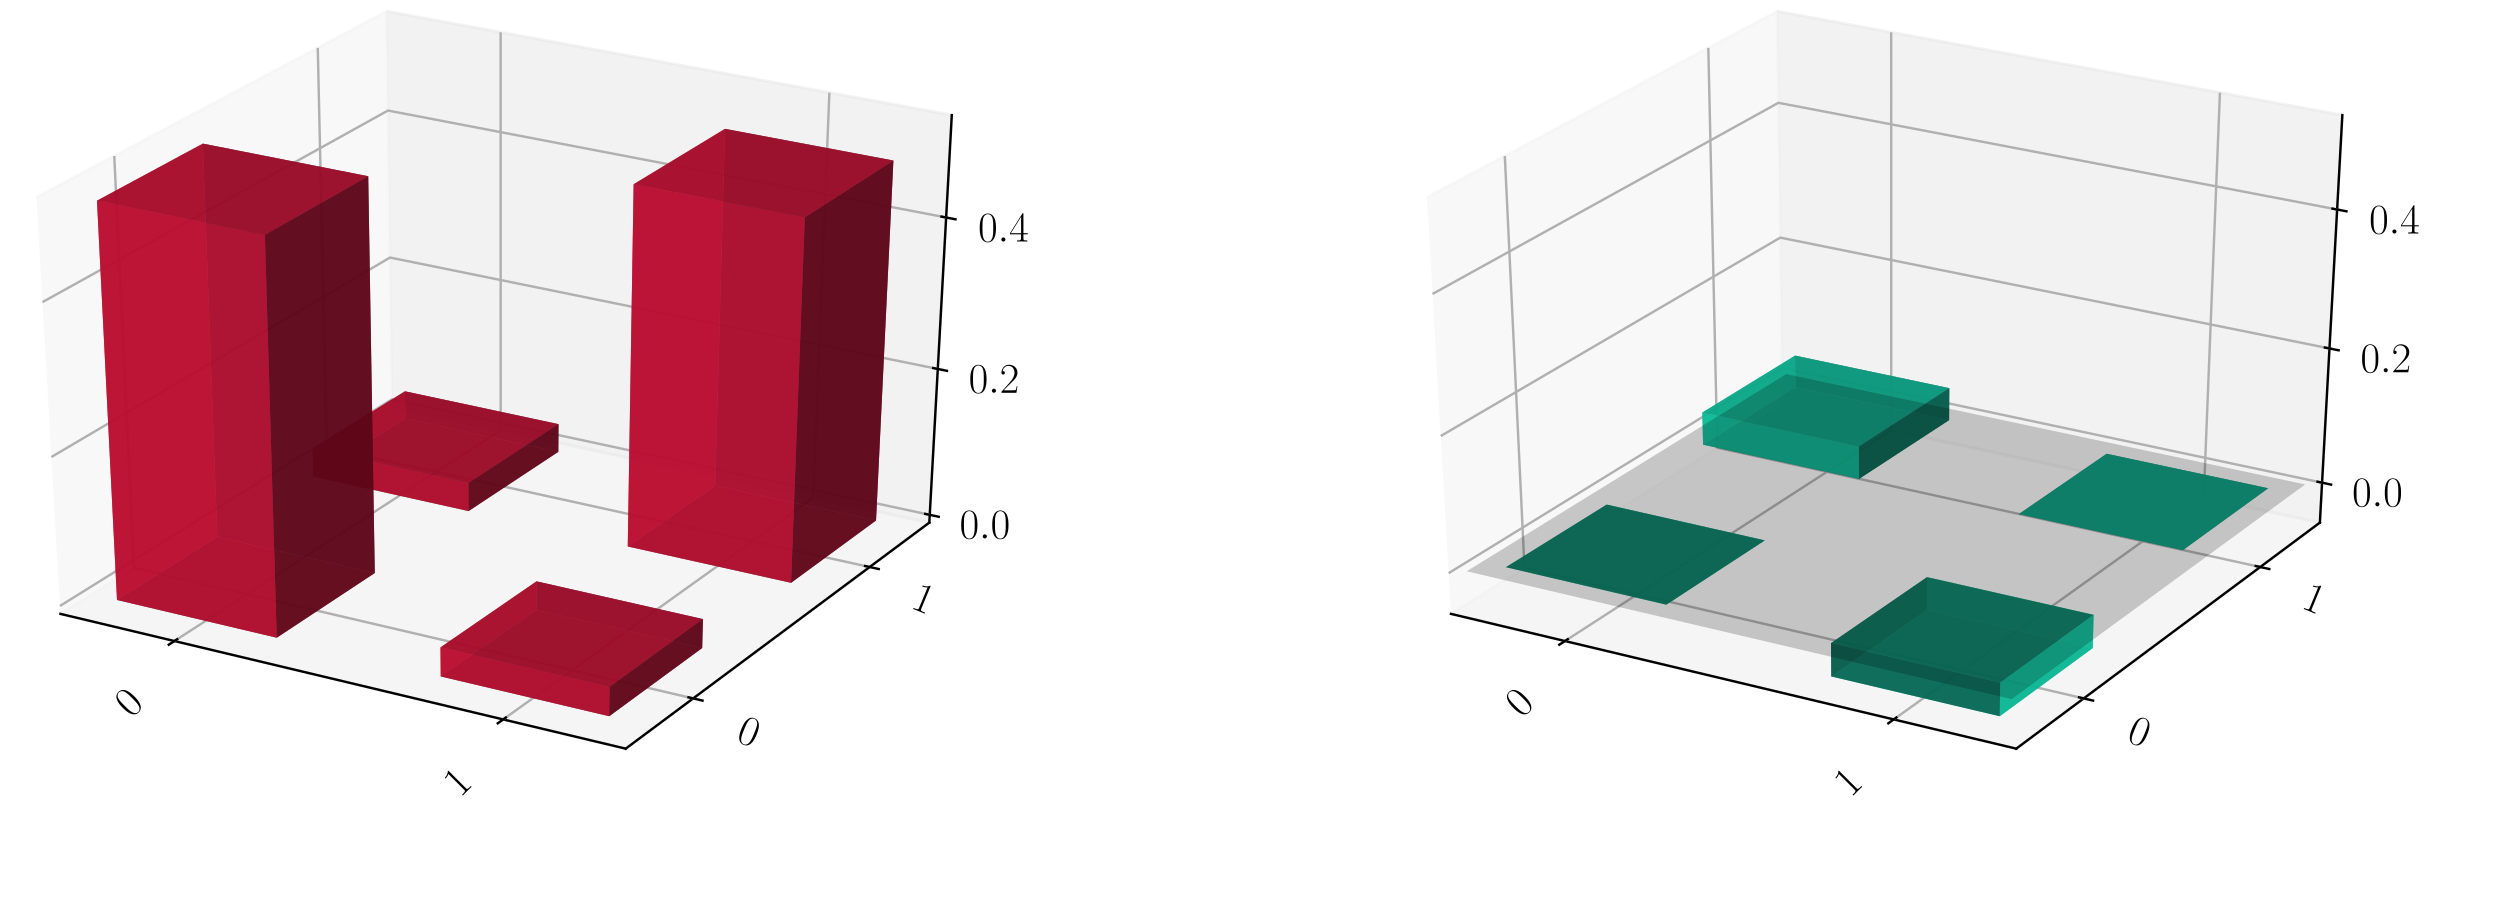 <?xml version="1.0" encoding="utf-8" standalone="no"?>
<!DOCTYPE svg PUBLIC "-//W3C//DTD SVG 1.1//EN"
  "http://www.w3.org/Graphics/SVG/1.1/DTD/svg11.dtd">
<!-- Created with matplotlib (https://matplotlib.org/) -->
<svg height="302.4pt" version="1.1" viewBox="0 0 820.8 302.4" width="820.8pt" xmlns="http://www.w3.org/2000/svg" xmlns:xlink="http://www.w3.org/1999/xlink">
 <defs>
  <style type="text/css">
*{stroke-linecap:butt;stroke-linejoin:round;}
  </style>
 </defs>
 <g id="figure_1">
  <g id="patch_1">
   <path d="M 0 302.4 
L 820.8 302.4 
L 820.8 0 
L 0 0 
z
" style="fill:#ffffff;"/>
  </g>
  <g id="patch_2">
   <path d="M -30.6 262.8 
L 349.855 262.8 
L 349.855 -14.4 
L -30.6 -14.4 
z
" style="fill:#ffffff;"/>
  </g>
  <g id="pane3d_1">
   <g id="patch_3">
    <path d="M 19.835 201.549 
L 128.723 133.585 
L 126.91 3.719 
L 11.951 64.782 
" style="fill:#f2f2f2;opacity:0.5;stroke:#f2f2f2;stroke-linejoin:miter;"/>
   </g>
  </g>
  <g id="pane3d_2">
   <g id="patch_4">
    <path d="M 128.723 133.585 
L 305.112 171.581 
L 312.492 37.799 
L 126.91 3.719 
" style="fill:#e6e6e6;opacity:0.5;stroke:#e6e6e6;stroke-linejoin:miter;"/>
   </g>
  </g>
  <g id="pane3d_3">
   <g id="patch_5">
    <path d="M 19.835 201.549 
L 205.42 245.801 
L 305.112 171.581 
L 128.723 133.585 
" style="fill:#ececec;opacity:0.5;stroke:#ececec;stroke-linejoin:miter;"/>
   </g>
  </g>
  <g id="axis3d_1">
   <g id="line2d_1">
    <path d="M 19.835 201.549 
L 205.42 245.801 
" style="fill:none;stroke:#000000;stroke-linecap:square;stroke-width:0.8;"/>
   </g>
   <g id="Line3DCollection_1">
    <path d="M 57.255 210.471 
L 164.384 141.267 
L 164.365 10.597 
" style="fill:none;stroke:#b0b0b0;stroke-width:0.8;"/>
    <path d="M 165.194 236.209 
L 266.98 163.367 
L 272.304 30.419 
" style="fill:none;stroke:#b0b0b0;stroke-width:0.8;"/>
   </g>
   <g id="xtick_1">
    <g id="line2d_2">
     <path d="M 58.178 209.875 
L 55.405 211.667 
" style="fill:none;stroke:#000000;stroke-linecap:square;stroke-width:0.8;"/>
    </g>
    <g id="text_1">
     <!-- 0 -->
     <defs>
      <path d="M 42 31.844 
C 42 37.969 41.906 48.422 37.703 56.453 
C 34 63.484 28.094 66 22.906 66 
C 18.094 66 12 63.781 8.203 56.562 
C 4.203 49.016 3.797 39.672 3.797 31.844 
C 3.797 26.109 3.906 17.375 7 9.734 
C 11.297 -0.609 19 -2 22.906 -2 
C 27.5 -2 34.5 -0.109 38.594 9.438 
C 41.594 16.375 42 24.5 42 31.844 
z
M 22.906 -0.406 
C 16.5 -0.406 12.703 5.125 11.297 12.75 
C 10.203 18.688 10.203 27.328 10.203 32.953 
C 10.203 40.688 10.203 47.109 11.5 53.234 
C 13.406 61.781 19 64.391 22.906 64.391 
C 27 64.391 32.297 61.672 34.203 53.438 
C 35.5 47.719 35.594 40.984 35.594 32.953 
C 35.594 26.422 35.594 18.375 34.406 12.453 
C 32.297 1.5 26.406 -0.406 22.906 -0.406 
z
" id="CMR17-48"/>
     </defs>
     <g transform="translate(43.116 235.943)rotate(-45)scale(0.14 -0.14)">
      <use transform="scale(0.996)" xlink:href="#CMR17-48"/>
     </g>
    </g>
   </g>
   <g id="xtick_2">
    <g id="line2d_3">
     <path d="M 166.073 235.58 
L 163.433 237.47 
" style="fill:none;stroke:#000000;stroke-linecap:square;stroke-width:0.8;"/>
    </g>
    <g id="text_2">
     <!-- 1 -->
     <defs>
      <path d="M 26.594 63.797 
C 26.594 65.891 26.5 66 25.094 66 
C 21.203 61.359 15.297 59.891 9.703 59.688 
C 9.406 59.688 8.906 59.688 8.797 59.5 
C 8.703 59.297 8.703 59.094 8.703 57 
C 11.797 57 17 57.594 21 59.984 
L 21 7.297 
C 21 3.797 20.797 2.594 12.203 2.594 
L 9.203 2.594 
L 9.203 0 
C 14 0.094 19 0.188 23.797 0.188 
C 28.594 0.188 33.594 0.094 38.406 0 
L 38.406 2.594 
L 35.406 2.594 
C 26.797 2.594 26.594 3.688 26.594 7.297 
z
" id="CMR17-49"/>
     </defs>
     <g transform="translate(151.05 262.1)rotate(-45)scale(0.14 -0.14)">
      <use transform="scale(0.996)" xlink:href="#CMR17-49"/>
     </g>
    </g>
   </g>
  </g>
  <g id="axis3d_2">
   <g id="line2d_4">
    <path d="M 305.112 171.581 
L 205.42 245.801 
" style="fill:none;stroke:#000000;stroke-linecap:square;stroke-width:0.8;"/>
   </g>
   <g id="Line3DCollection_2">
    <path d="M 37.513 51.204 
L 43.974 186.482 
L 227.578 229.304 
" style="fill:none;stroke:#b0b0b0;stroke-width:0.8;"/>
    <path d="M 104.331 15.713 
L 107.269 146.976 
L 285.522 186.165 
" style="fill:none;stroke:#b0b0b0;stroke-width:0.8;"/>
   </g>
   <g id="xtick_3">
    <g id="line2d_5">
     <path d="M 226.042 228.946 
L 230.653 230.022 
" style="fill:none;stroke:#000000;stroke-linecap:square;stroke-width:0.8;"/>
    </g>
    <g id="text_3">
     <!-- 0 -->
     <g transform="translate(241.281 243.088)rotate(-337.5)scale(0.14 -0.14)">
      <use transform="scale(0.996)" xlink:href="#CMR17-48"/>
     </g>
    </g>
   </g>
   <g id="xtick_4">
    <g id="line2d_6">
     <path d="M 284.034 185.838 
L 288.502 186.821 
" style="fill:none;stroke:#000000;stroke-linecap:square;stroke-width:0.8;"/>
    </g>
    <g id="text_4">
     <!-- 1 -->
     <g transform="translate(298.638 199.443)rotate(-337.5)scale(0.14 -0.14)">
      <use transform="scale(0.996)" xlink:href="#CMR17-49"/>
     </g>
    </g>
   </g>
  </g>
  <g id="axis3d_3">
   <g id="line2d_7">
    <path d="M 305.112 171.581 
L 312.492 37.799 
" style="fill:none;stroke:#000000;stroke-linecap:square;stroke-width:0.8;"/>
   </g>
   <g id="Line3DCollection_3">
    <path d="M 305.252 169.037 
L 128.689 131.11 
L 19.685 198.952 
" style="fill:none;stroke:#b0b0b0;stroke-width:0.8;"/>
    <path d="M 307.894 121.143 
L 128.039 84.557 
L 16.866 150.04 
" style="fill:none;stroke:#b0b0b0;stroke-width:0.8;"/>
    <path d="M 310.637 71.413 
L 127.365 36.296 
L 13.935 99.19 
" style="fill:none;stroke:#b0b0b0;stroke-width:0.8;"/>
   </g>
   <g id="xtick_5">
    <g id="line2d_8">
     <path d="M 303.779 168.72 
L 308.201 169.67 
" style="fill:none;stroke:#000000;stroke-linecap:square;stroke-width:0.8;"/>
    </g>
    <g id="text_5">
     <!-- $0.0$ -->
     <defs>
      <path d="M 18.406 4.797 
C 18.406 7.688 16 9.688 13.594 9.688 
C 10.703 9.688 8.703 7.297 8.703 4.891 
C 8.703 2 11.094 0 13.5 0 
C 16.406 0 18.406 2.391 18.406 4.797 
z
" id="CMMI12-58"/>
     </defs>
     <g transform="translate(315.055 176.782)scale(0.14 -0.14)">
      <use transform="scale(0.996)" xlink:href="#CMR17-48"/>
      <use transform="translate(45.69 0)scale(0.996)" xlink:href="#CMMI12-58"/>
      <use transform="translate(72.788 0)scale(0.996)" xlink:href="#CMR17-48"/>
     </g>
    </g>
   </g>
   <g id="xtick_6">
    <g id="line2d_9">
     <path d="M 306.392 120.837 
L 310.901 121.754 
" style="fill:none;stroke:#000000;stroke-linecap:square;stroke-width:0.8;"/>
    </g>
    <g id="text_6">
     <!-- $0.2$ -->
     <defs>
      <path d="M 41.703 15.469 
L 39.906 15.469 
C 38.906 8.391 38.094 7.188 37.703 6.594 
C 37.203 5.797 30 5.797 28.594 5.797 
L 9.406 5.797 
C 13 9.688 20 16.766 28.5 24.938 
C 34.594 30.719 41.703 37.5 41.703 47.391 
C 41.703 59.188 32.297 66 21.797 66 
C 10.797 66 4.094 56.297 4.094 47.297 
C 4.094 43.391 7 42.891 8.203 42.891 
C 9.203 42.891 12.203 43.484 12.203 46.984 
C 12.203 50.094 9.594 51 8.203 51 
C 7.594 51 7 50.891 6.594 50.688 
C 8.5 59.188 14.297 63.391 20.406 63.391 
C 29.094 63.391 34.797 56.5 34.797 47.391 
C 34.797 38.703 29.703 31.219 24 24.734 
L 4.094 2.297 
L 4.094 0 
L 39.297 0 
z
" id="CMR17-50"/>
     </defs>
     <g transform="translate(318.038 128.955)scale(0.14 -0.14)">
      <use transform="scale(0.996)" xlink:href="#CMR17-48"/>
      <use transform="translate(45.69 0)scale(0.996)" xlink:href="#CMMI12-58"/>
      <use transform="translate(72.788 0)scale(0.996)" xlink:href="#CMR17-50"/>
     </g>
    </g>
   </g>
   <g id="xtick_7">
    <g id="line2d_10">
     <path d="M 309.106 71.119 
L 313.704 72 
" style="fill:none;stroke:#000000;stroke-linecap:square;stroke-width:0.8;"/>
    </g>
    <g id="text_7">
     <!-- $0.4$ -->
     <defs>
      <path d="M 33.594 64.797 
C 33.594 66.891 33.5 67 31.703 67 
L 2 19.594 
L 2 17 
L 27.797 17 
L 27.797 7.188 
C 27.797 3.594 27.594 2.594 20.594 2.594 
L 18.703 2.594 
L 18.703 0 
C 21.906 0.188 27.297 0.188 30.703 0.188 
C 34.094 0.188 39.5 0.188 42.703 0 
L 42.703 2.594 
L 40.797 2.594 
C 33.797 2.594 33.594 3.594 33.594 7.188 
L 33.594 17 
L 43.797 17 
L 43.797 19.594 
L 33.594 19.594 
z
M 28.094 58.172 
L 28.094 19.594 
L 4 19.594 
z
" id="CMR17-52"/>
     </defs>
     <g transform="translate(321.137 79.299)scale(0.14 -0.14)">
      <use transform="scale(0.996)" xlink:href="#CMR17-48"/>
      <use transform="translate(45.69 0)scale(0.996)" xlink:href="#CMMI12-58"/>
      <use transform="translate(72.788 0)scale(0.996)" xlink:href="#CMR17-52"/>
     </g>
    </g>
   </g>
  </g>
  <g id="axes_1">
   <g id="Poly3DCollection_1">
    <path clip-path="url(#p9614ab3376)" d="M 133.052 137.476 
L 132.941 128.47 
L 183.371 139.259 
L 183.306 148.338 
z
" style="fill:#5d0618;fill-opacity:0.8;"/>
    <path clip-path="url(#p9614ab3376)" d="M 102.864 156.46 
L 102.643 147.328 
L 132.941 128.47 
L 133.052 137.476 
z
" style="fill:#ba0c2f;fill-opacity:0.8;"/>
    <path clip-path="url(#p9614ab3376)" d="M 102.864 156.46 
L 133.052 137.476 
L 183.306 148.338 
L 153.833 167.797 
z
" style="fill:#74081d;fill-opacity:0.8;"/>
    <path clip-path="url(#p9614ab3376)" d="M 102.643 147.328 
L 153.793 158.591 
L 183.371 139.259 
L 132.941 128.47 
z
" style="fill:#a30a29;fill-opacity:0.8;"/>
    <path clip-path="url(#p9614ab3376)" d="M 153.833 167.797 
L 183.306 148.338 
L 183.371 139.259 
L 153.793 158.591 
z
" style="fill:#5d0618;fill-opacity:0.8;"/>
    <path clip-path="url(#p9614ab3376)" d="M 102.864 156.46 
L 153.833 167.797 
L 153.793 158.591 
L 102.643 147.328 
z
" style="fill:#ba0c2f;fill-opacity:0.8;"/>
   </g>
   <g id="Poly3DCollection_2">
    <path clip-path="url(#p9614ab3376)" d="M 206.101 179.423 
L 234.813 159.47 
L 287.62 170.884 
L 259.718 191.35 
z
" style="fill:#74081d;fill-opacity:0.8;"/>
    <path clip-path="url(#p9614ab3376)" d="M 234.813 159.47 
L 238.023 42.306 
L 293.325 52.702 
L 287.62 170.884 
z
" style="fill:#5d0618;fill-opacity:0.8;"/>
    <path clip-path="url(#p9614ab3376)" d="M 206.101 179.423 
L 208.039 60.488 
L 238.023 42.306 
L 234.813 159.47 
z
" style="fill:#ba0c2f;fill-opacity:0.8;"/>
    <path clip-path="url(#p9614ab3376)" d="M 259.718 191.35 
L 287.62 170.884 
L 293.325 52.702 
L 264.231 71.373 
z
" style="fill:#5d0618;fill-opacity:0.8;"/>
    <path clip-path="url(#p9614ab3376)" d="M 206.101 179.423 
L 259.718 191.35 
L 264.231 71.373 
L 208.039 60.488 
z
" style="fill:#ba0c2f;fill-opacity:0.8;"/>
    <path clip-path="url(#p9614ab3376)" d="M 208.039 60.488 
L 264.231 71.373 
L 293.325 52.702 
L 238.023 42.306 
z
" style="fill:#a30a29;fill-opacity:0.8;"/>
   </g>
   <g id="Poly3DCollection_3">
    <path clip-path="url(#p9614ab3376)" d="M 176.094 200.277 
L 176.136 190.863 
L 230.79 203.26 
L 230.541 212.751 
z
" style="fill:#5d0618;fill-opacity:0.8;"/>
    <path clip-path="url(#p9614ab3376)" d="M 144.7 222.094 
L 144.623 212.545 
L 176.136 190.863 
L 176.094 200.277 
z
" style="fill:#ba0c2f;fill-opacity:0.8;"/>
    <path clip-path="url(#p9614ab3376)" d="M 144.7 222.094 
L 176.094 200.277 
L 230.541 212.751 
L 199.997 235.155 
z
" style="fill:#74081d;fill-opacity:0.8;"/>
    <path clip-path="url(#p9614ab3376)" d="M 144.623 212.545 
L 200.134 225.527 
L 230.79 203.26 
L 176.136 190.863 
z
" style="fill:#a30a29;fill-opacity:0.8;"/>
    <path clip-path="url(#p9614ab3376)" d="M 199.997 235.155 
L 230.541 212.751 
L 230.79 203.26 
L 200.134 225.527 
z
" style="fill:#5d0618;fill-opacity:0.8;"/>
    <path clip-path="url(#p9614ab3376)" d="M 144.7 222.094 
L 199.997 235.155 
L 200.134 225.527 
L 144.623 212.545 
z
" style="fill:#ba0c2f;fill-opacity:0.8;"/>
   </g>
   <g id="Poly3DCollection_4">
    <path clip-path="url(#p9614ab3376)" d="M 38.414 196.99 
L 71.347 176.279 
L 123.047 188.124 
L 90.858 209.377 
z
" style="fill:#74081d;fill-opacity:0.8;"/>
    <path clip-path="url(#p9614ab3376)" d="M 71.347 176.279 
L 66.597 47.153 
L 120.897 57.862 
L 123.047 188.124 
z
" style="fill:#5d0618;fill-opacity:0.8;"/>
    <path clip-path="url(#p9614ab3376)" d="M 38.414 196.99 
L 31.837 65.887 
L 66.597 47.153 
L 71.347 176.279 
z
" style="fill:#ba0c2f;fill-opacity:0.8;"/>
    <path clip-path="url(#p9614ab3376)" d="M 90.858 209.377 
L 123.047 188.124 
L 120.897 57.862 
L 86.958 77.112 
z
" style="fill:#5d0618;fill-opacity:0.8;"/>
    <path clip-path="url(#p9614ab3376)" d="M 38.414 196.99 
L 90.858 209.377 
L 86.958 77.112 
L 31.837 65.887 
z
" style="fill:#ba0c2f;fill-opacity:0.8;"/>
    <path clip-path="url(#p9614ab3376)" d="M 31.837 65.887 
L 86.958 77.112 
L 120.897 57.862 
L 66.597 47.153 
z
" style="fill:#a30a29;fill-opacity:0.8;"/>
   </g>
  </g>
  <g id="patch_6">
   <path d="M 425.945 262.8 
L 806.4 262.8 
L 806.4 -14.4 
L 425.945 -14.4 
z
" style="fill:#ffffff;"/>
  </g>
  <g id="pane3d_4">
   <g id="patch_7">
    <path d="M 476.381 201.549 
L 585.269 133.585 
L 583.456 3.719 
L 468.496 64.782 
" style="fill:#f2f2f2;opacity:0.5;stroke:#f2f2f2;stroke-linejoin:miter;"/>
   </g>
  </g>
  <g id="pane3d_5">
   <g id="patch_8">
    <path d="M 585.269 133.585 
L 761.657 171.581 
L 769.037 37.799 
L 583.456 3.719 
" style="fill:#e6e6e6;opacity:0.5;stroke:#e6e6e6;stroke-linejoin:miter;"/>
   </g>
  </g>
  <g id="pane3d_6">
   <g id="patch_9">
    <path d="M 476.381 201.549 
L 661.965 245.801 
L 761.657 171.581 
L 585.269 133.585 
" style="fill:#ececec;opacity:0.5;stroke:#ececec;stroke-linejoin:miter;"/>
   </g>
  </g>
  <g id="axis3d_4">
   <g id="line2d_11">
    <path d="M 476.381 201.549 
L 661.965 245.801 
" style="fill:none;stroke:#000000;stroke-linecap:square;stroke-width:0.8;"/>
   </g>
   <g id="Line3DCollection_4">
    <path d="M 513.8 210.471 
L 620.93 141.267 
L 620.91 10.597 
" style="fill:none;stroke:#b0b0b0;stroke-width:0.8;"/>
    <path d="M 621.74 236.209 
L 723.525 163.367 
L 728.849 30.419 
" style="fill:none;stroke:#b0b0b0;stroke-width:0.8;"/>
   </g>
   <g id="xtick_8">
    <g id="line2d_12">
     <path d="M 514.724 209.875 
L 511.95 211.667 
" style="fill:none;stroke:#000000;stroke-linecap:square;stroke-width:0.8;"/>
    </g>
    <g id="text_8">
     <!-- 0 -->
     <g transform="translate(499.662 235.943)rotate(-45)scale(0.14 -0.14)">
      <use transform="scale(0.996)" xlink:href="#CMR17-48"/>
     </g>
    </g>
   </g>
   <g id="xtick_9">
    <g id="line2d_13">
     <path d="M 622.619 235.58 
L 619.978 237.47 
" style="fill:none;stroke:#000000;stroke-linecap:square;stroke-width:0.8;"/>
    </g>
    <g id="text_9">
     <!-- 1 -->
     <g transform="translate(607.596 262.1)rotate(-45)scale(0.14 -0.14)">
      <use transform="scale(0.996)" xlink:href="#CMR17-49"/>
     </g>
    </g>
   </g>
  </g>
  <g id="axis3d_5">
   <g id="line2d_14">
    <path d="M 761.657 171.581 
L 661.965 245.801 
" style="fill:none;stroke:#000000;stroke-linecap:square;stroke-width:0.8;"/>
   </g>
   <g id="Line3DCollection_5">
    <path d="M 494.059 51.204 
L 500.519 186.482 
L 684.123 229.304 
" style="fill:none;stroke:#b0b0b0;stroke-width:0.8;"/>
    <path d="M 560.876 15.713 
L 563.814 146.976 
L 742.068 186.165 
" style="fill:none;stroke:#b0b0b0;stroke-width:0.8;"/>
   </g>
   <g id="xtick_10">
    <g id="line2d_15">
     <path d="M 682.587 228.946 
L 687.198 230.022 
" style="fill:none;stroke:#000000;stroke-linecap:square;stroke-width:0.8;"/>
    </g>
    <g id="text_10">
     <!-- 0 -->
     <g transform="translate(697.826 243.088)rotate(-337.5)scale(0.14 -0.14)">
      <use transform="scale(0.996)" xlink:href="#CMR17-48"/>
     </g>
    </g>
   </g>
   <g id="xtick_11">
    <g id="line2d_16">
     <path d="M 740.579 185.838 
L 745.047 186.821 
" style="fill:none;stroke:#000000;stroke-linecap:square;stroke-width:0.8;"/>
    </g>
    <g id="text_11">
     <!-- 1 -->
     <g transform="translate(755.184 199.443)rotate(-337.5)scale(0.14 -0.14)">
      <use transform="scale(0.996)" xlink:href="#CMR17-49"/>
     </g>
    </g>
   </g>
  </g>
  <g id="axis3d_6">
   <g id="line2d_17">
    <path d="M 761.657 171.581 
L 769.037 37.799 
" style="fill:none;stroke:#000000;stroke-linecap:square;stroke-width:0.8;"/>
   </g>
   <g id="Line3DCollection_6">
    <path d="M 762.38 158.477 
L 585.091 120.84 
L 475.61 188.173 
" style="fill:none;stroke:#b0b0b0;stroke-width:0.8;"/>
    <path d="M 764.811 114.407 
L 584.493 78.015 
L 473.014 143.157 
" style="fill:none;stroke:#b0b0b0;stroke-width:0.8;"/>
    <path d="M 767.327 68.791 
L 583.875 33.754 
L 470.325 96.508 
" style="fill:none;stroke:#b0b0b0;stroke-width:0.8;"/>
   </g>
   <g id="xtick_12">
    <g id="line2d_18">
     <path d="M 760.901 158.163 
L 765.342 159.106 
" style="fill:none;stroke:#000000;stroke-linecap:square;stroke-width:0.8;"/>
    </g>
    <g id="text_12">
     <!-- $0.0$ -->
     <g transform="translate(772.258 166.236)scale(0.14 -0.14)">
      <use transform="scale(0.996)" xlink:href="#CMR17-48"/>
      <use transform="translate(45.69 0)scale(0.996)" xlink:href="#CMMI12-58"/>
      <use transform="translate(72.788 0)scale(0.996)" xlink:href="#CMR17-48"/>
     </g>
    </g>
   </g>
   <g id="xtick_13">
    <g id="line2d_19">
     <path d="M 763.305 114.103 
L 767.826 115.015 
" style="fill:none;stroke:#000000;stroke-linecap:square;stroke-width:0.8;"/>
    </g>
    <g id="text_13">
     <!-- $0.2$ -->
     <g transform="translate(775.004 122.229)scale(0.14 -0.14)">
      <use transform="scale(0.996)" xlink:href="#CMR17-48"/>
      <use transform="translate(45.69 0)scale(0.996)" xlink:href="#CMMI12-58"/>
      <use transform="translate(72.788 0)scale(0.996)" xlink:href="#CMR17-50"/>
     </g>
    </g>
   </g>
   <g id="xtick_14">
    <g id="line2d_20">
     <path d="M 765.794 68.498 
L 770.397 69.377 
" style="fill:none;stroke:#000000;stroke-linecap:square;stroke-width:0.8;"/>
    </g>
    <g id="text_14">
     <!-- $0.4$ -->
     <g transform="translate(777.845 76.681)scale(0.14 -0.14)">
      <use transform="scale(0.996)" xlink:href="#CMR17-48"/>
      <use transform="translate(45.69 0)scale(0.996)" xlink:href="#CMMI12-58"/>
      <use transform="translate(72.788 0)scale(0.996)" xlink:href="#CMR17-52"/>
     </g>
    </g>
   </g>
  </g>
  <g id="axes_2">
   <g id="Poly3DCollection_5">
    <path clip-path="url(#p7af97ddeef)" d="M 589.47 127.156 
L 589.342 116.754 
L 640.002 127.446 
L 639.926 137.934 
z
" style="fill:#065d4c;fill-opacity:0.8;"/>
    <path clip-path="url(#p7af97ddeef)" d="M 559.156 145.995 
L 558.901 135.444 
L 589.342 116.754 
L 589.47 127.156 
z
" style="fill:#0cba97;fill-opacity:0.8;"/>
    <path clip-path="url(#p7af97ddeef)" d="M 559.156 145.995 
L 589.47 127.156 
L 639.926 137.934 
L 610.333 157.247 
z
" style="fill:#08745e;fill-opacity:0.8;"/>
    <path clip-path="url(#p7af97ddeef)" d="M 558.901 135.444 
L 610.287 146.609 
L 640.002 127.446 
L 589.342 116.754 
z
" style="fill:#0aa384;fill-opacity:0.8;"/>
    <path clip-path="url(#p7af97ddeef)" d="M 610.333 157.247 
L 639.926 137.934 
L 640.002 127.446 
L 610.287 146.609 
z
" style="fill:#065d4c;fill-opacity:0.8;"/>
    <path clip-path="url(#p7af97ddeef)" d="M 559.156 145.995 
L 610.333 157.247 
L 610.287 146.609 
L 558.901 135.444 
z
" style="fill:#0cba97;fill-opacity:0.8;"/>
   </g>
   <g id="Poly3DCollection_6">
    <path clip-path="url(#p7af97ddeef)" d="M 691.646 148.982 
L 691.646 148.982 
L 744.676 160.31 
L 744.676 160.31 
z
" style="fill:#065d4c;fill-opacity:0.8;"/>
    <path clip-path="url(#p7af97ddeef)" d="M 662.82 168.787 
L 662.82 168.787 
L 691.646 148.982 
L 691.646 148.982 
z
" style="fill:#065d4c;fill-opacity:0.8;"/>
    <path clip-path="url(#p7af97ddeef)" d="M 662.82 168.787 
L 691.646 148.982 
L 744.676 160.31 
L 716.667 180.626 
z
" style="fill:#08745e;fill-opacity:0.8;"/>
    <path clip-path="url(#p7af97ddeef)" d="M 662.82 168.787 
L 716.667 180.626 
L 744.676 160.31 
L 691.646 148.982 
z
" style="fill:#0aa384;fill-opacity:0.8;"/>
    <path clip-path="url(#p7af97ddeef)" d="M 716.667 180.626 
L 744.676 160.31 
L 744.676 160.31 
L 716.667 180.626 
z
" style="fill:#065d4c;fill-opacity:0.8;"/>
    <path clip-path="url(#p7af97ddeef)" d="M 662.82 168.787 
L 716.667 180.626 
L 716.667 180.626 
L 662.82 168.787 
z
" style="fill:#065d4c;fill-opacity:0.8;"/>
   </g>
   <g id="Poly3DCollection_7">
    <path clip-path="url(#p7af97ddeef)" d="M 527.502 165.666 
L 527.502 165.666 
L 579.416 177.423 
L 579.416 177.423 
z
" style="fill:#065d4c;fill-opacity:0.8;"/>
    <path clip-path="url(#p7af97ddeef)" d="M 494.419 186.225 
L 494.419 186.225 
L 527.502 165.666 
L 527.502 165.666 
z
" style="fill:#065d4c;fill-opacity:0.8;"/>
    <path clip-path="url(#p7af97ddeef)" d="M 494.419 186.225 
L 547.083 198.523 
L 579.416 177.423 
L 527.502 165.666 
z
" style="fill:#0aa384;fill-opacity:0.8;"/>
    <path clip-path="url(#p7af97ddeef)" d="M 494.419 186.225 
L 527.502 165.666 
L 579.416 177.423 
L 547.083 198.523 
z
" style="fill:#08745e;fill-opacity:0.8;"/>
    <path clip-path="url(#p7af97ddeef)" d="M 547.083 198.523 
L 579.416 177.423 
L 579.416 177.423 
L 547.083 198.523 
z
" style="fill:#065d4c;fill-opacity:0.8;"/>
    <path clip-path="url(#p7af97ddeef)" d="M 494.419 186.225 
L 547.083 198.523 
L 547.083 198.523 
L 494.419 186.225 
z
" style="fill:#065d4c;fill-opacity:0.8;"/>
   </g>
   <g id="Poly3DCollection_8">
    <path clip-path="url(#p7af97ddeef)" d="M 632.688 189.489 
L 632.639 200.277 
L 687.086 212.751 
L 687.372 201.874 
z
" style="fill:#0cba97;fill-opacity:0.8;"/>
    <path clip-path="url(#p7af97ddeef)" d="M 601.158 211.151 
L 601.246 222.094 
L 632.639 200.277 
L 632.688 189.489 
z
" style="fill:#065d4c;fill-opacity:0.8;"/>
    <path clip-path="url(#p7af97ddeef)" d="M 601.246 222.094 
L 656.543 235.155 
L 687.086 212.751 
L 632.639 200.277 
z
" style="fill:#0aa384;fill-opacity:0.8;"/>
    <path clip-path="url(#p7af97ddeef)" d="M 601.158 211.151 
L 632.688 189.489 
L 687.372 201.874 
L 656.7 224.122 
z
" style="fill:#08745e;fill-opacity:0.8;"/>
    <path clip-path="url(#p7af97ddeef)" d="M 656.7 224.122 
L 687.372 201.874 
L 687.086 212.751 
L 656.543 235.155 
z
" style="fill:#0cba97;fill-opacity:0.8;"/>
    <path clip-path="url(#p7af97ddeef)" d="M 601.158 211.151 
L 656.7 224.122 
L 656.543 235.155 
L 601.246 222.094 
z
" style="fill:#065d4c;fill-opacity:0.8;"/>
   </g>
   <g id="Poly3DCollection_9">
    <path clip-path="url(#p7af97ddeef)" d="M 481.53 187.56 
L 660.456 229.539 
L 756.824 159.052 
L 586.46 122.815 
z
" style="fill-opacity:0.2;"/>
   </g>
  </g>
 </g>
 <defs>
  <clipPath id="p9614ab3376">
   <rect height="277.2" width="380.455" x="-30.6" y="-14.4"/>
  </clipPath>
  <clipPath id="p7af97ddeef">
   <rect height="277.2" width="380.455" x="425.945" y="-14.4"/>
  </clipPath>
 </defs>
</svg>
